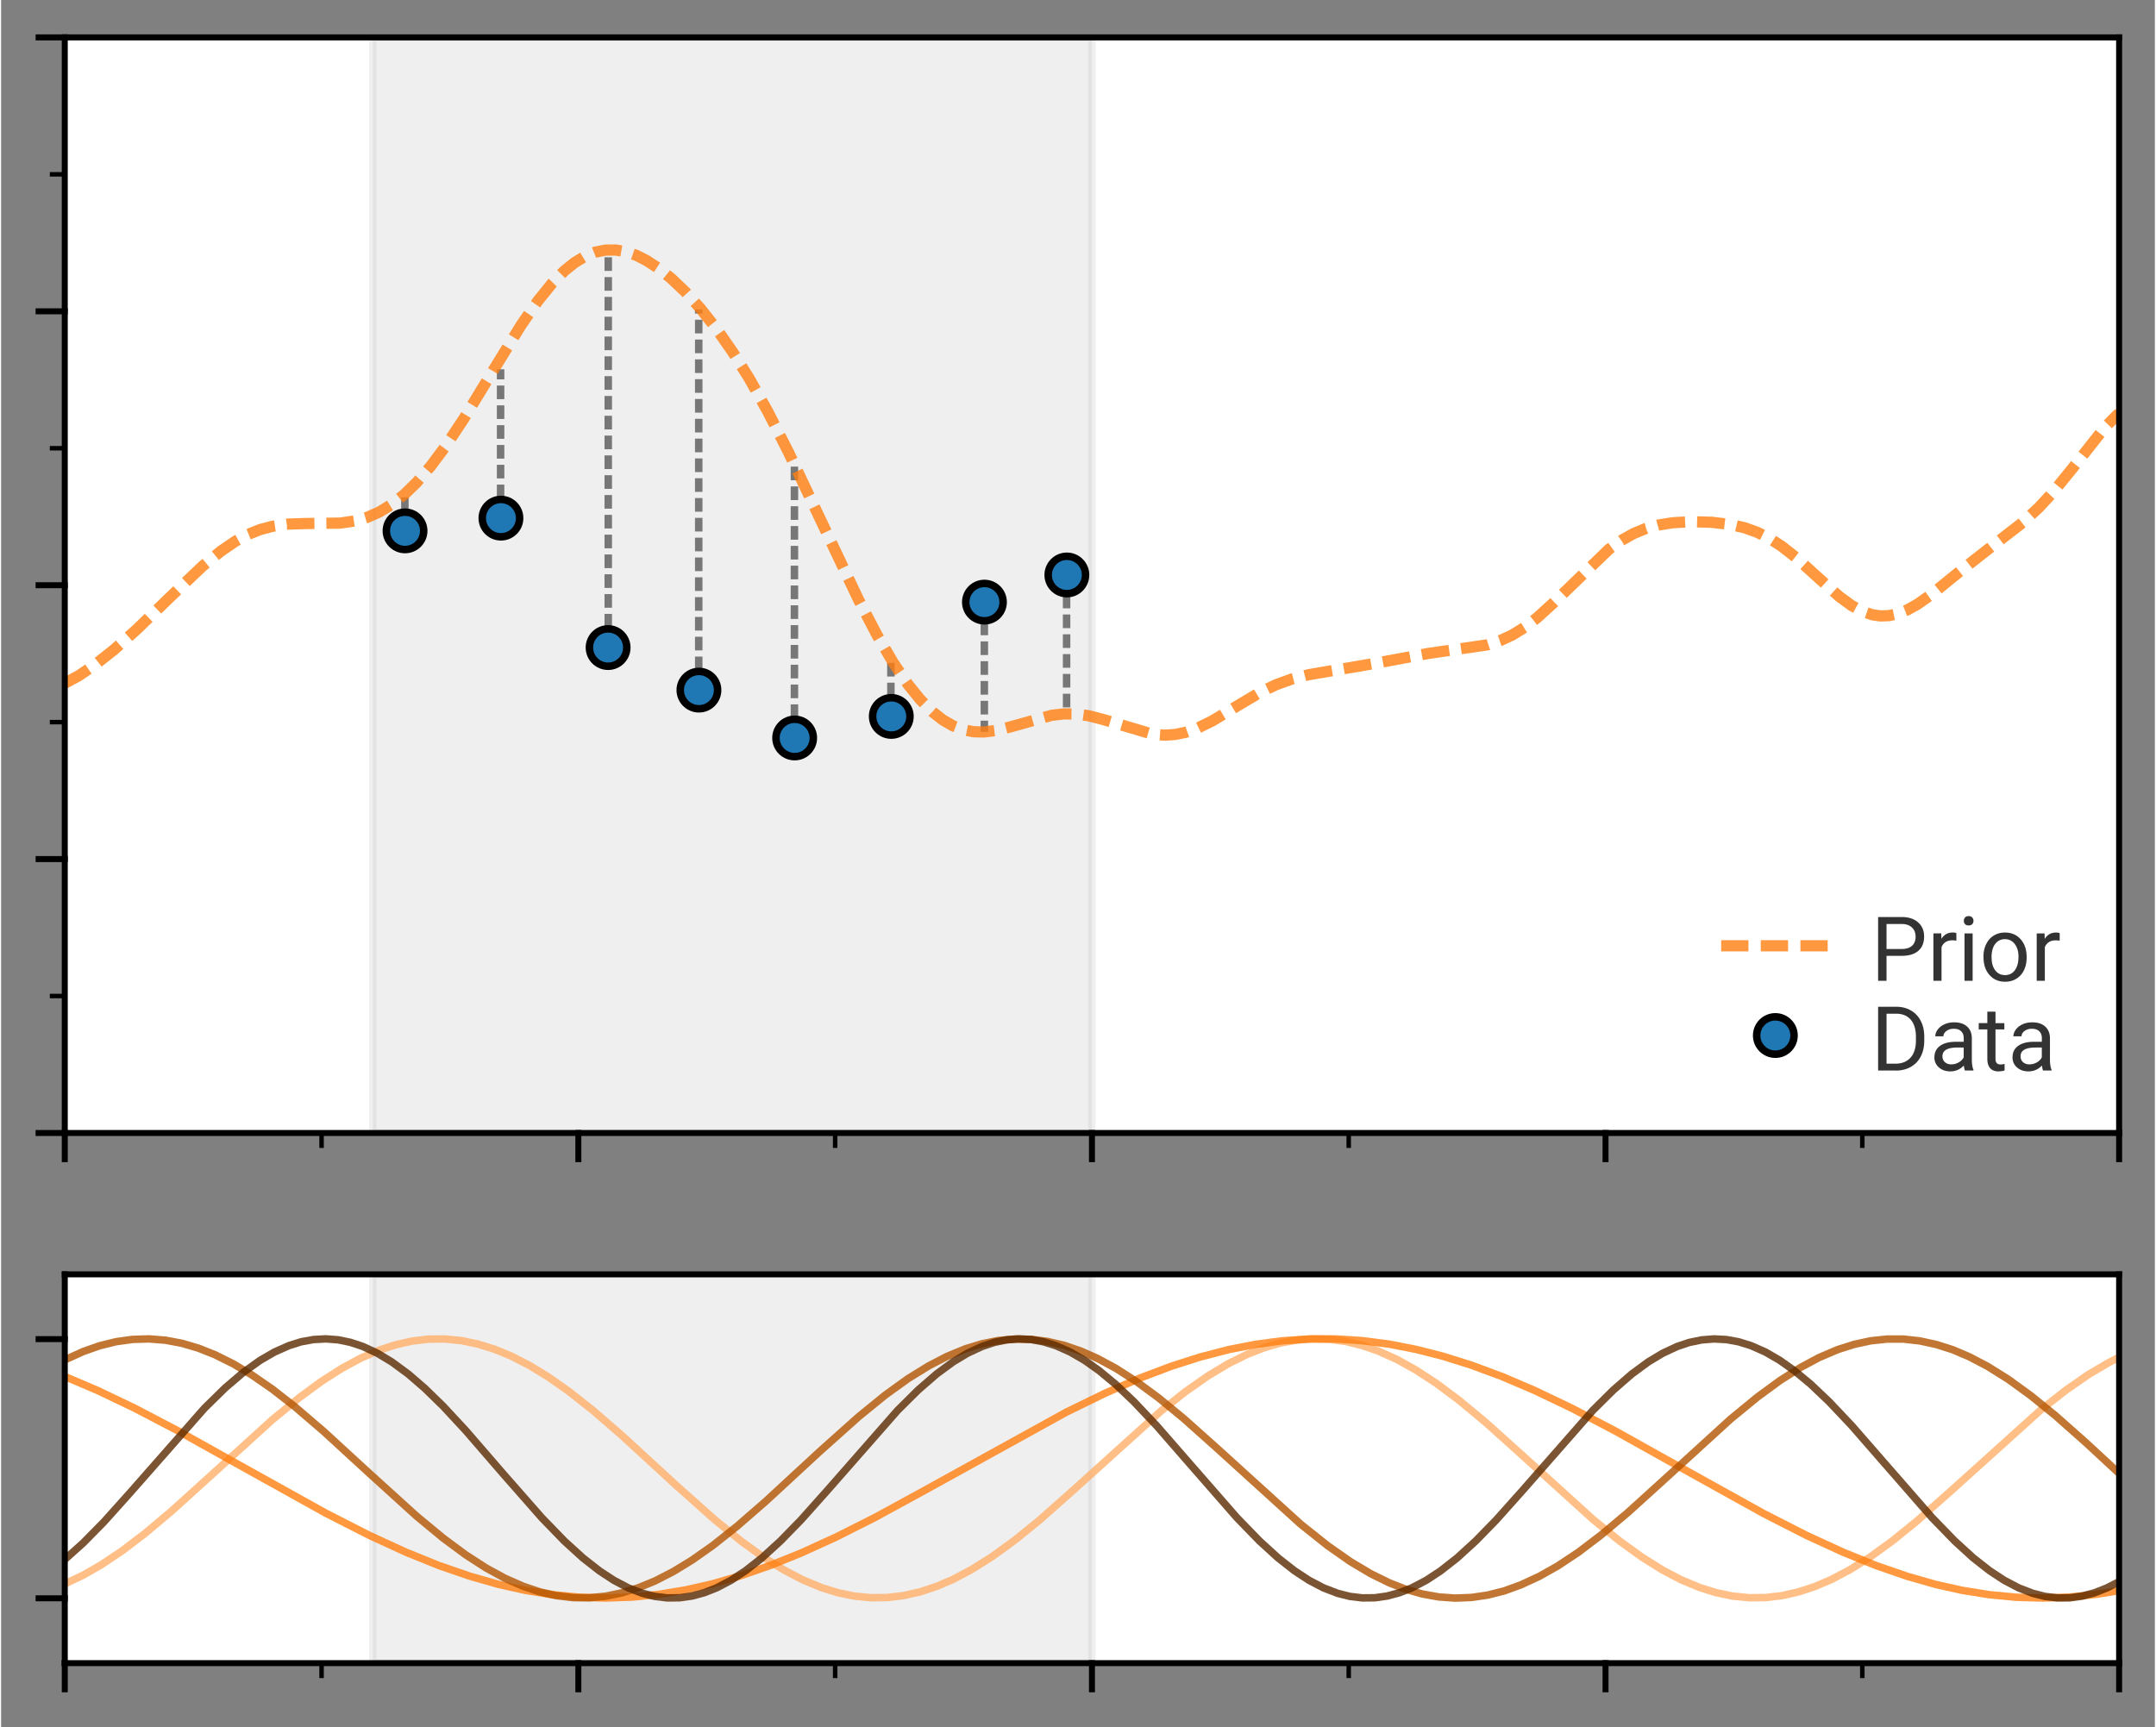 <svg xmlns="http://www.w3.org/2000/svg" width="400" height="320.5" viewBox='0 0 576 462' xmlns:v="https://vecta.io/nano"><rect x="0" y="0" width="576" height="462" fill="#808080" stroke="none"/><style><![CDATA[.c{clip-path:url(#C)}.d{stroke-linejoin:round}.e{stroke-miterlimit:10}.f{stroke-opacity:.8}.g{stroke-linecap:square}.h{stroke-width:.8}.i{stroke:rgb(0%,0%,0%)}.j{stroke-width:.6}.k{fill:rgb(75.293%,75.293%,75.293%)}.l{stroke:rgb(75.293%,75.293%,75.293%)}.m{stroke-opacity:.25}.n{stroke:rgb(100%,49.803%,5.49%)}]]></style><defs><clipPath id="A"><path d="M37.5 32h274.707v67H37.5zm0 0"/></clipPath><clipPath id="B"><path d="M37.5 178h274.707v36H37.5zm0 0"/></clipPath><clipPath id="C"><path d="M0 0h947v254H0z"/></clipPath><clipPath id="D"><path d="M78 4.56h97V151.1H78zm0 0"/></clipPath><clipPath id="E"><path d="M78 4.56h98V151.1H78zm0 0"/></clipPath><clipPath id="F"><path d="M78 170.004h97V222H78zm0 0"/></clipPath><clipPath id="G"><path d="M78 170.004h98V222H78zm0 0"/></clipPath></defs><path d="M17 10h549.5v293H17zm0 330.8h549.5v104H17z" fill="#fff"/><g transform="matrix(2 0 0 2 -58.002 .884)"><g clip-path="url(#D)" class="k"><path d="M78.707 4.56V151.1h96.148V4.56zm0 0" fill-opacity=".25"/></g><g clip-path="url(#E)" fill="none" class="l d e m"><path d="M78.707 4.56V151.1h96.148V4.56zm0 0"/></g><g clip-path="url(#F)" class="k"><path d="M78.707 170.004V222h96.148v-51.996zm0 0" fill-opacity=".25"/></g><g clip-path="url(#G)" fill="none" class="l d e m"><path d="M78.707 170.004V222h96.148v-51.996zm0 0"/></g></g><g fill="none"><path d="M107.982 141.976v-9.198m25.596 5.8V98.784m28.794 74.386V68.8m24.196 115.778V82.787m25.595 114.58V124.78m25.797 66.787V176.1m24.994-15.127v34.794m21.996-41.993v36.993" stroke-opacity=".5" stroke-dasharray="3.65, 1.65" stroke-width="2" stroke="#000"/><g transform="matrix(2 0 0 2 -57.988 .802)" class="d e f"><g clip-path="url(#A)" class="n"><path d="M37.5 90.996l1.926-1.055 2.2-1.496 2.477-1.96 3.023-2.7 4.398-4.262 4.402-4.2L58.4 73.3l1.926-1.312 1.648-.895 1.648-.66 1.652-.44L67.2 69.7l2.473-.078 4.676-.06 1.926-.285 1.648-.473 1.648-.727 1.652-1.008 1.648-1.3 1.652-1.602 1.922-2.23 1.926-2.578 2.477-3.727 3.574-5.875 4.125-6.707 2.2-3.176 1.926-2.383 1.648-1.676 1.375-1.1 1.375-.836 1.375-.555 1.375-.277 1.375-.008 1.375.242 1.375.473 1.375.7 1.648 1.078 1.652 1.328 1.926 1.836 1.922 2.125 2.203 2.777 2.195 3.152 2.203 3.535 2.473 4.418 2.75 5.4 9.352 19.7 2.473 4.73 2.2 3.75 1.926 2.832 1.652 2.043 1.648 1.66 1.375 1.074 1.375.793 1.375.52 1.375.262 1.375.035 1.648-.207 1.926-.484 5.5-1.543 1.648-.187 1.648.02 1.652.234 1.926.5 6.598 1.965 1.652.13 1.375-.098 1.375-.28 1.648-.582 1.926-.945 2.75-1.648 3.574-2.13 2.2-1.06 2.2-.793 2.2-.555 8.8-1.508 7.148-1.328 7.977-1.164 1.648-.547 1.652-.773 1.648-1.02 1.648-1.27 2.2-2.008 7.426-7.172 1.648-1.172 1.652-.926 1.648-.676 1.652-.453 1.922-.305 2.477-.14 2.75.078 2.473.297 1.926.445 1.652.594 1.648.816 1.648 1.063 1.926 1.516 2.75 2.504 3.023 2.707 1.652 1.203 1.375.75 1.375.473 1.098.16 1.102-.04 1.102-.227 1.37-.535 1.375-.766 1.926-1.36 3.574-2.902 3.852-3.02 4.676-3.617 2.2-2.035 1.922-2.078 2.477-3.043 4.398-5.56 1.652-1.684.273-.242" stroke-width="1.5" stroke-dasharray="3.7,1.6"/></g><g clip-path="url(#B)" class="g"><path d="M37.5 211.445l2.477-1.172 2.473-1.426 2.75-1.844 3.023-2.3 3.578-3.008 4.95-4.48 8.523-7.738 3.574-2.93 3.023-2.22 2.75-1.75 2.477-1.332 2.473-1.07 2.203-.72 2.2-.492 2.2-.258 2.2-.016 2.2.223 2.203.46 2.2.688 2.2.9 2.473 1.27 2.477 1.512 2.75 1.93 3.3 2.605 3.848 3.336 7.152 6.574 5.223 4.656 3.574 2.902 3.023 2.18 2.75 1.7 2.477 1.293 2.477 1.027 2.2.684 2.2.45 2.2.215 2.2-.027 2.2-.262 2.203-.5 2.2-.73 2.2-.945 2.473-1.312 2.75-1.73 3.027-2.2 3.3-2.68 4.398-3.898 11.824-10.672 3.3-2.613 3.023-2.117 2.75-1.645 2.473-1.223 2.203-.863 2.2-.64 2.2-.4 2.2-.172 2.2.066 2.2.3 2.203.54 2.2.766 2.473 1.12 2.477 1.38 2.75 1.797 3.023 2.258 3.574 2.97 4.676 4.203 9.625 8.73 3.574 2.902 3.023 2.188 2.75 1.72 2.477 1.297 2.473 1.03 2.203.688 2.2.457 2.2.22 2.2-.02 2.2-.258 2.2-.496 2.203-.723 2.2-.94 2.473-1.305 2.75-1.727 3.027-2.2 3.297-2.68 4.402-3.9 12.098-10.906 3.3-2.594 3.023-2.098 2.75-1.62 1.375-.7" stroke="rgb(100%,68.628%,40.784%)"/><path d="M37.5 183.7l4.398 1.875 4.95 2.367 5.777 3.023 8.25 4.602 11.547 6.422 5.773 2.945 4.953 2.277 4.398 1.78 4.125 1.422 3.848 1.098 3.578.797 3.574.574 3.574.344 3.574.105 3.574-.125 3.574-.363 3.578-.594 3.574-.812 3.848-1.113 3.852-1.34 4.125-1.66 4.672-2.13 5.227-2.633 6.598-3.6 18.977-10.48 5.223-2.547 4.676-2.03 4.125-1.56 3.848-1.234 3.852-1 3.574-.7 3.574-.477 3.574-.242 3.574-.008 3.578.23 3.574.46 3.574.7 3.574.906 3.852 1.207 4.125 1.53 4.398 1.883 4.95 2.367 5.773 3.027 8.25 4.605 11.55 6.414 5.773 2.945 4.95 2.273 4.402 1.777 4.12 1.422 3.852 1.1 3.574.793 3.574.57 3.578.34 3.57.102 3.578-.13 3.574-.367 3.023-.492" class="n"/><path d="M37.5 181.488l2.477-1.125 2.2-.773 2.2-.543 2.2-.305 2.2-.066 2.2.176 2.203.414 2.2.648 2.2.875 2.477 1.234 2.473 1.48 2.75 1.906 3.023 2.36 3.852 3.305 5.773 5.3 6.602 5.992 3.574 2.957 3.023 2.238 2.75 1.773 2.477 1.352 2.473 1.086 2.2.738 2.203.504 2.2.266 2.2.027 2.2-.215 2.2-.457 2.2-.684 2.203-.9 2.473-1.273 2.477-1.516 2.75-1.934 3.297-2.617 3.852-3.352 7.148-6.602 5.227-4.672 3.574-2.906 3.023-2.18 2.75-1.7 2.477-1.285 2.473-1.02 2.2-.668 2.203-.437 2.2-.195 2.2.043 2.2.285 2.2.52 2.2.754 2.2.97 2.477 1.336 2.75 1.762 3.023 2.23 3.3 2.715 4.398 3.926 11.277 10.234 3.574 2.848 3.023 2.12 2.75 1.64 2.477 1.22 2.2.86 2.2.63 2.2.398 2.2.16 2.203-.086 2.2-.324 2.2-.56 2.2-.8 2.477-1.145 2.473-1.398 2.75-1.824 3.023-2.3 3.578-3 4.95-4.488 8.797-8.02 3.578-2.937 3.023-2.215 2.75-1.75 2.473-1.324 2.477-1.06 2.2-.7 2.2-.477 2.203-.238h2.2l2.2.246 2.2.48 2.2.7 2.2.934 2.477 1.3 2.75 1.723 3.023 2.195 3.3 2.68 4.125 3.656 4.398 4.074" stroke="rgb(70.197%,32.941%,0%)"/><path d="M37.5 208.184l2.477-2.223 2.75-2.793 3.574-3.984 9.9-11.254 2.75-2.695 2.473-2.113 2.2-1.574 1.926-1.117 1.926-.855 1.648-.516 1.652-.3 1.648-.086 1.652.125 1.648.344 1.648.55 1.926.895 1.926 1.16 2.2 1.617 2.2 1.898 2.477 2.414 3.023 3.258 4.95 5.723 5.227 5.95 3.023 3.117 2.477 2.254 2.2 1.723 1.926 1.262 1.922 1.012 1.926.738 1.652.406 1.648.2 1.648-.02 1.652-.234 1.648-.445 1.652-.652 1.922-1.008 1.926-1.266 2.2-1.723 2.477-2.258 2.75-2.82 3.574-4.004 9.348-10.652 2.75-2.73 2.477-2.148 2.2-1.617 1.926-1.156 1.922-.895 1.652-.55 1.648-.34 1.652-.125 1.648.086 1.648.305 1.652.516 1.926.855 1.922 1.12 1.926 1.363 2.2 1.828 2.477 2.352 3.023 3.203 4.398 5.047 6.324 7.238 3.027 3.117 2.473 2.258 2.203 1.727 1.922 1.262 1.926 1.012 1.926.742 1.648.414 1.652.195 1.648-.016 1.648-.23 1.652-.44 1.648-.648 1.926-1.008 1.926-1.262 2.2-1.723 2.473-2.254 2.75-2.816 3.578-4.004 9.348-10.656 2.75-2.73 2.473-2.152 2.203-1.62 1.922-1.156 1.926-.902 1.648-.55 1.652-.34 1.648-.13 1.652.086 1.648.3 1.648.512 1.926.852 1.926 1.117 1.926 1.363 2.2 1.824 2.473 2.352 3.027 3.203 4.398 5.043 6.324 7.242 3.027 3.12 2.473 2.258 2.2 1.727 1.926 1.266 1.926 1.016 1.922.746 1.652.414 1.648.2 1.652-.012 1.648-.23 1.648-.44 1.652-.645 1.648-.848" stroke="rgb(35.294%,16.47%,0%)"/></g></g></g><g stroke="#000"><g transform="matrix(2 0 0 2 -113.978 .802)" fill="#1f77b4"><circle cx="111" cy="70.6" r="2.5"/><circle cx="123.824" cy="68.9" r="2.5"/><circle cx="138.155" cy="86.21" r="2.5"/><circle cx="150.3" cy="91.9" r="2.5"/><circle cx="163.1" cy="98.3" r="2.5"/><circle cx="176.022" cy="95.419" r="2.5"/><circle cx="188.478" cy="80.133" r="2.5"/><circle cx="199.5" cy="76.5" r="2.5"/></g><g transform="matrix(2 0 0 2 -113.978 .882)" fill="none" class="d e"><g class="i"><path d="M65.5 151.098v3.5m68.676-3.5v3.5m68.68-3.5v3.5m68.675-3.5v3.5m68.677-3.5v3.5" class="c g h"/><path d="M99.84 151.098v2m68.676-2v2m68.674-2v2m68.677-2v2m34.34-2v2" class="c j"/><path d="M65.5 151.098H62m3.5-36.638H62m3.5-36.632H62m3.5-36.633H62M65.5 4.56H62" class="c g h"/><path d="M65.5 132.777h-2m2-36.632h-2m2-36.633h-2m2-36.632h-2m2-18.32h-2" class="c j"/></g><g class="g h"><path d="M65.5 151.098V4.56m274.707 146.538V4.56" class="c"/><path d="M65.5 151.098h274.707M65.5 4.56h274.707" class="c"/></g><g class="i"><path d="M65.5 222v3.5m68.676-3.5v3.5m68.68-3.5v3.5m68.675-3.5v3.5m68.677-3.5v3.5" class="c g h"/><path d="M99.84 222v2m68.676-2v2m68.674-2v2m68.677-2v2" class="c j"/></g><g class="g h"><path d="M65.5 213.332H62m3.5-34.664H62" class="c i"/><path d="M65.5 222v-51.996M340.207 222v-51.996" class="c"/><path d="M65.5 222h274.707M65.5 170.004h274.707" class="c"/></g></g></g><path d="M508.253 255.685h-4.02v6.68h-2.25v-17.06h6.3c1.867 0 3.33.477 4.4 1.43s1.6 2.213 1.6 3.78c0 1.66-.517 2.937-1.55 3.83-1.04.893-2.523 1.34-4.45 1.34zm-4.02-8.53v6.7h4.04c1.207 0 2.13-.283 2.77-.85s.96-1.383.96-2.45c0-1.02-.32-1.833-.96-2.44-.64-.613-1.52-.93-2.64-.95h-4.17zm18.678 2.46v2.02c-.327-.06-.683-.1-1.07-.1-1.42 0-2.383.607-2.9 1.82v9h-2.17v-12.68h2.1l.04 1.47c.707-1.133 1.713-1.7 3.02-1.7.42 0 .74.053.96.16zm4.35.07v12.68h-2.17v-12.68h2.17zm-2.35-3.36a1.33 1.33 0 0 1 .32-.9c.22-.247.54-.37.96-.37s.74.123.96.37c.22.24.33.537.33.9 0 .347-.1.64-.33.88-.22.233-.54.35-.96.35s-.74-.117-.96-.35c-.214-.24-.32-.533-.32-.88zm5.243 9.74v-.16c0-1.24.243-2.357.73-3.35s1.166-1.76 2.04-2.3c.866-.533 1.86-.8 2.98-.8 1.726 0 3.123.597 4.2 1.8s1.6 2.783 1.6 4.77v.15c0 1.233-.237 2.34-.7 3.32s-1.15 1.743-2.03 2.3-1.9.82-3.03.82c-1.714 0-3.104-.597-4.17-1.8s-1.6-2.773-1.6-4.74zm2.18.1c0 1.407.323 2.537.97 3.4.653.847 1.526 1.27 2.62 1.27 1.106 0 1.983-.43 2.63-1.3s.97-2.077.97-3.63c0-1.387-.33-2.513-1-3.38-.66-.86-1.537-1.3-2.63-1.3-1.074 0-1.937.423-2.6 1.27-.654.853-.98 2.073-.98 3.66zm18.205-6.55v2.02a5.94 5.94 0 0 0-1.07-.09c-1.42 0-2.384.607-2.9 1.82v9h-2.17v-12.68h2.1l.04 1.47c.706-1.133 1.713-1.7 3.02-1.7.42 0 .74.053.96.16zm-43.836 36.75h-4.72v-17.06h4.82c1.48 0 2.8.327 3.93.98a6.67 6.67 0 0 1 2.65 2.8c.62 1.213.933 2.603.94 4.17v1.1c0 1.613-.3 3.023-.93 4.23-.62 1.213-1.507 2.143-2.66 2.8s-2.497.987-4.03 1zm.16-15.2h-2.63v13.37h2.37c1.733 0 3.083-.54 4.05-1.62.96-1.073 1.44-2.607 1.44-4.6v-1c0-1.933-.453-3.44-1.36-4.52-.913-1.073-2.203-1.617-3.87-1.63zm20.615 15.2h-2.27c-.126-.253-.23-.7-.3-1.34-1.006 1.047-2.2 1.57-3.6 1.57-1.246 0-2.27-.353-3.07-1.06a3.43 3.43 0 0 1-1.2-2.69c0-1.32.5-2.343 1.5-3.07 1.007-.733 2.42-1.1 4.24-1.1h2.1v-1c0-.76-.226-1.363-.68-1.8-.453-.453-1.12-.68-2-.68-.773 0-1.423.197-1.95.6-.526.387-.8.86-.8 1.42h-2.17c0-.633.224-1.247.67-1.84.447-.587 1.057-1.053 1.83-1.4.767-.34 1.6-.5 2.53-.5 1.467 0 2.614.363 3.44 1.1s1.257 1.74 1.3 3.02v5.84c0 1.16.147 2.083.44 2.77v.2zm-5.87-1.65c.68 0 1.324-.177 1.93-.53.614-.353 1.057-.8 1.33-1.37v-2.6h-1.7c-2.653 0-3.98.777-3.98 2.33 0 .68.227 1.2.68 1.6.447.387 1.027.58 1.74.58zm9.593-14.1h2.17v3.07h2.37v1.68h-2.37v7.86c0 .507.106.887.32 1.14.206.253.566.38 1.08.38.246 0 .6-.047 1.03-.14v1.76a6.47 6.47 0 0 1-1.67.23c-.967 0-1.697-.3-2.2-.87-.494-.587-.74-1.42-.74-2.5v-7.86h-2.3v-1.68h2.3v-3.07zm17.168 15.75h-2.27c-.126-.253-.23-.7-.3-1.34-1.006 1.047-2.2 1.57-3.6 1.57-1.246 0-2.27-.353-3.07-1.06a3.43 3.43 0 0 1-1.2-2.69c0-1.32.5-2.343 1.5-3.07 1.007-.733 2.42-1.1 4.24-1.1h2.1v-1c0-.76-.226-1.363-.68-1.8-.453-.453-1.12-.68-2-.68-.773 0-1.423.197-1.95.6-.526.387-.8.86-.8 1.42h-2.17c0-.633.224-1.247.67-1.84.447-.587 1.057-1.053 1.83-1.4.767-.34 1.6-.5 2.53-.5 1.467 0 2.614.363 3.44 1.1s1.257 1.74 1.3 3.02v5.84c0 1.16.147 2.083.44 2.77v.2zm-5.87-1.65c.68 0 1.324-.177 1.93-.53.614-.353 1.057-.8 1.33-1.37v-2.6h-1.7c-2.653 0-3.98.777-3.98 2.33 0 .68.227 1.2.68 1.6.447.387 1.027.58 1.74.58z" fill="#333"/><path d="M460 253h28.5" stroke-dasharray="7.3, 3.3" stroke="#ff7f0e" stroke-width="3" fill="none" class="f"/><circle cx="474.5" cy="277" r="5" fill="#1f77b4" stroke-width="2" stroke="#000"/></svg>